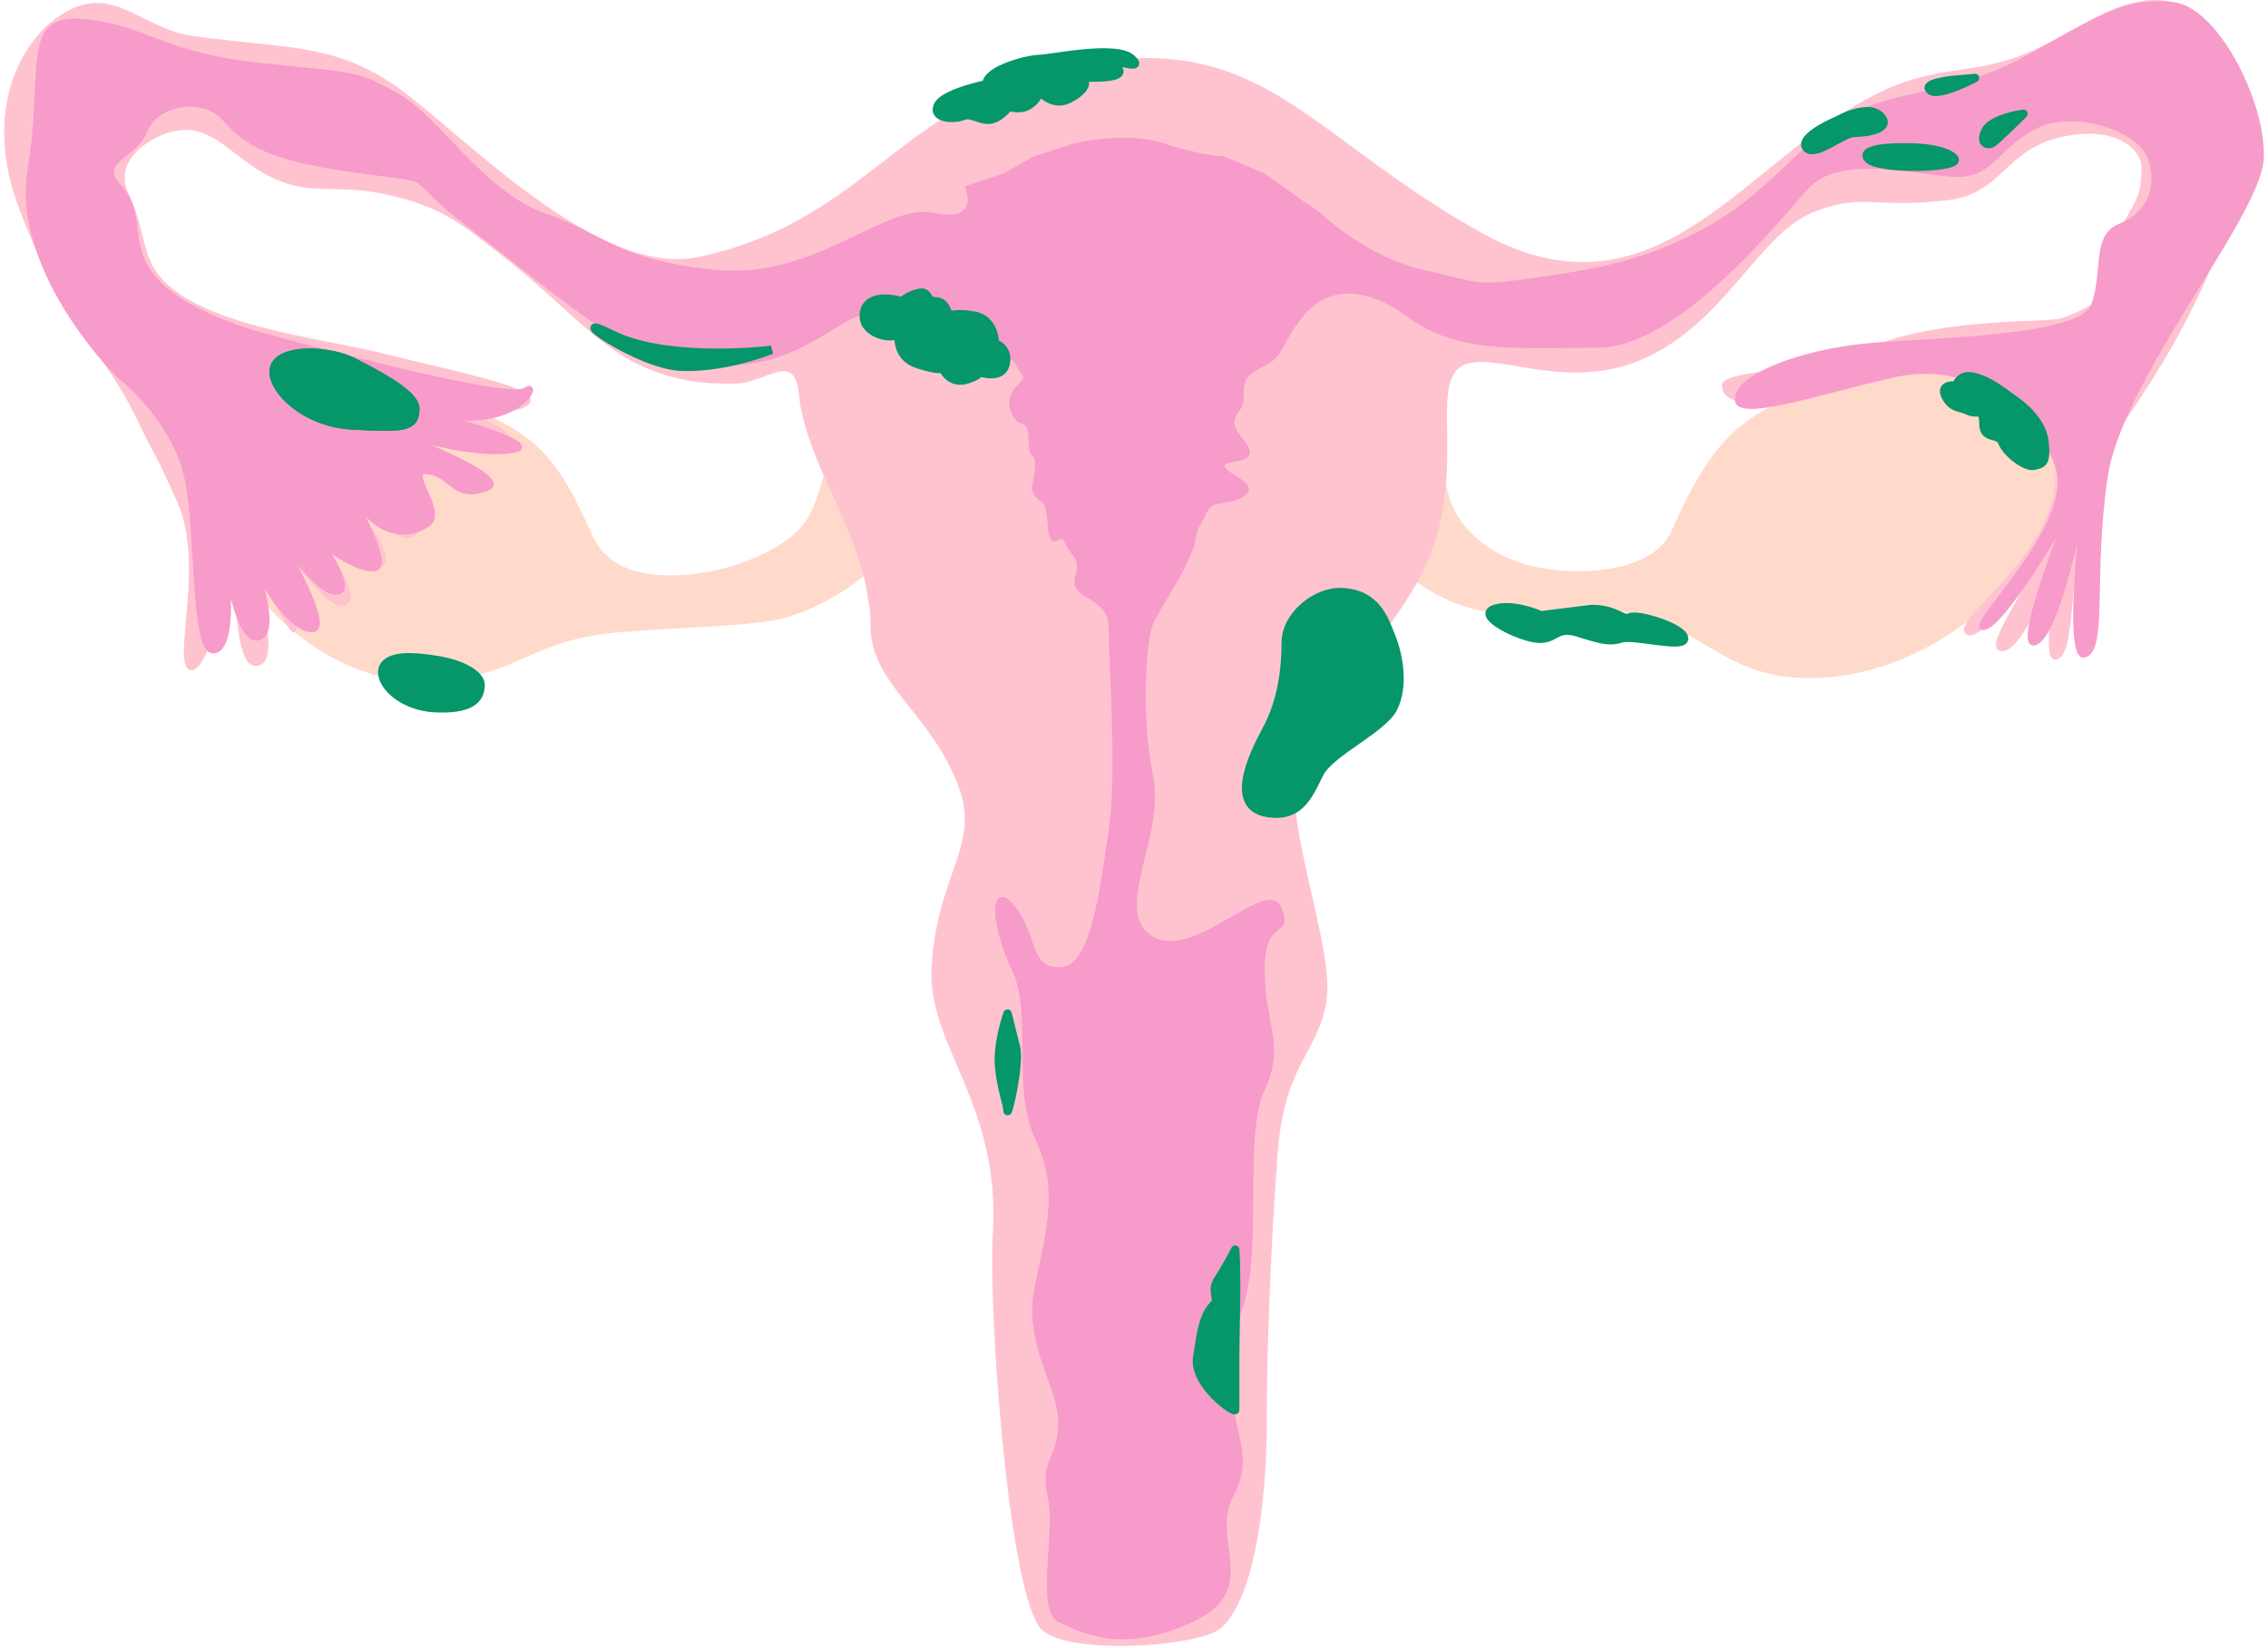 <svg width="538" height="391" viewBox="0 0 538 391" fill="none" xmlns="http://www.w3.org/2000/svg">
<path d="M325.104 119.847C328.704 96.647 338.63 97.589 341 103.5C342.604 107.5 342 116 345.5 122C349.245 128.42 357 133.621 367 135C379.383 136.708 392.745 134.376 396.5 126C403 111.5 408.5 102 421 96C434.142 89.693 459.481 83.82 474.104 91.347C488 98.5 492.519 111.807 483.5 128.5C475.396 143.5 455.113 159.699 431.604 160.847C408 162 403.66 146.707 382.5 144.847C370.426 143.786 358.5 146.458 351 144.847C343.5 143.237 337.5 139.5 333.104 135.847C331.194 134.26 333.604 140.847 330.604 142.347C327.604 143.847 321.504 143.047 325.104 119.847Z" fill="#FFDACA"/>
<path d="M213.069 123.041C209.469 99.841 199.544 100.783 197.173 106.694C195.569 110.694 195 117.041 191.5 123.041C187.755 129.461 176 134.621 166 136C153.617 137.708 144.255 135.376 140.5 127C134 112.5 129.673 105.194 117.173 99.194C104.031 92.886 78.692 87.014 64.069 94.541C50.173 101.694 45.654 115 54.673 131.694C62.777 146.694 81.592 163.959 105 161.5C124.431 159.459 125.84 151.86 147 150C158.5 148.989 177 148.61 184.5 147C192 145.39 200.104 140.653 204.5 137C206.41 135.413 204.569 144.041 207.569 145.541C210.569 147.041 216.669 146.241 213.069 123.041Z" fill="#FFDACA"/>
<path d="M266 14C301.391 11.224 312.858 33.484 351 55C390 77 411 43 438.5 26C456.5 14.873 464 18.216 477 14C490.5 9.622 499.5 -0 511.5 -0C524.248 -0 535.196 15.739 531.5 39.5C528 62 515 84 504 100C487.697 123.714 494.5 156 487.5 156.5C484.382 156.723 486.5 142 490.5 127.5C493.305 117.332 482 154.5 475 154.5C469.4 154.5 480.834 140.333 484 131C480.5 138.333 468.5 154.5 466 150C463.801 146.042 489.086 130.5 487.5 111C486.627 100.265 469.168 78.437 441 89C425 95 408.5 98.5 408.5 91.5C408.5 87.432 427 89.035 444.5 82.035C461.621 75.187 485.63 76.666 489 75.5C505 69.965 498.095 65.286 502 56.5C506 47.5 508 48.044 508 39.5C508 36 502.5 29.5 489 32.5C475.5 35.5 475 46 462 47.5C444.057 49.57 442.772 45.796 431 50C417 55 409.5 77 389 85.5C371.298 92.84 355 83.5 347.5 86.5C341.051 89.079 344.211 100.473 343 115C341.5 133 334 142 327 152C320 162 308 166.5 307 183.5C306 200.5 317 226.5 314.5 238.5C312 250.5 304.5 253 303 274.5C301.5 296 300.5 318 300.5 338C300.5 349.673 299 377 290 386C285 391 251.346 393 246.5 386C238.885 375 234.455 309.459 235.5 293C237.5 261.5 219.696 248.119 221 229C222.5 207 232.451 200.711 227.5 187C221 169 206.5 162.58 206.5 148.5C206.5 128.5 191.165 110.985 189.5 93.5C188.5 83 181.571 91 174.5 91C170.5 91 162 91.5 151.5 86.5C140.875 81.44 132.674 71.133 119.5 61C113 56 107.5 50.912 98.5 48C81.5 42.5 76.671 46.874 66.5 43C56 39 51.5 29.5 42 31C36.5 31.868 26.5 37.636 30.5 46C36 57.5 32 64 45.5 71.5C58.243 78.579 80.688 81.154 91.5 84C101 86.5 121 90.5 125 93.5C128.418 96.063 122.465 99.028 109.353 97.497C115.967 99.58 121.897 102.31 121 105C119.5 109.5 103.583 103.5 91.5 103.5C89.5 103.5 123 113 115.5 115C108 117 100 111 94 109.5C99.5 117 101.855 124.603 98.5 127C95 129.5 91.5 124.727 83 117C72.328 107.299 92.5 127 91.5 133C90.428 139.43 77.812 127 70.5 123C62.653 118.707 86 137 83 142.5C80.038 147.93 72 135.5 66.5 129.5C58.328 120.585 71.5 142.5 70.5 148.5C69.642 153.649 66.473 144.803 61 135.5C56 127 69 157 61 158C54.6 158.8 57 135.5 53 127C54.833 136.333 49.9 159 45.5 159C40 159 49 134.5 42 119C35 103.5 39 113 32 98.5C25 84 13.5 74.5 4 48C-4.452 24.424 6.266 6.007 18.5 1.5C28 -2 35 7 45.5 8.5C66.99 11.569 79 10 94 20.5C109 31 141.5 66 165.5 61C209.5 51.833 215 18 266 14Z" fill="#FFC3D0"/>
<path d="M28.5 89.5C20 81.167 3.8 59.7 7 40.5C11 16.5 5 3.5 20 5C35 6.5 38 13 62.5 15.5C87 18 84.5 17.5 94 22.5C103.5 27.5 114.5 46 129 51C143.5 56 145.5 62 169.5 64.5C193.5 67 210 48.5 221.5 51C230.7 53 230.667 47.5 229.5 44.5L238.5 41.5L245.5 37.5L255 34.5C259 33.5 268.8 32.1 276 34.5C283.2 36.9 288.333 37.5 290 37.5L299.5 41.5L313 51C316.667 54.5 326.7 62.1 337.5 64.5C351 67.5 349.5 68.5 363.5 66.5C377.5 64.5 391 62.5 406.5 53.5C422 44.5 429.5 31 442.5 26C455.5 21 465.5 22.5 483 12.5C500.5 2.5 505.5 -1.90735e-06 515.5 1C525.5 2 537 24 536.5 37.5C536 51 503 89.5 499.5 113C496 136.5 499.5 154 494.5 155.5C490.5 156.7 492.833 130.667 494.5 117.5C492.667 128.167 487.8 150.1 483 152.5C478.2 154.9 486 133.167 490.5 122C485.333 131 474.1 149 470.5 149C466 149 493 124.5 488 110.5C483 96.5 467.5 85 449.5 89C431.5 93 411.5 100 412 94.5C412.5 89 427.5 83.5 442.5 82C457.5 80.5 493.5 80.5 496.5 72.5C499.5 64.5 496.5 56 503 53.5C509.5 51 512.5 44.5 510 37.5C507.5 30.5 492 25.5 483 30C474 34.5 472.5 41.5 464.5 41.5C456.5 41.5 436.5 35.5 428.5 44.5C420.5 53.5 397.5 82 379 82C360.5 82 346 83.5 334.5 75C323 66.5 314 68 308.5 75C303 82 304.5 84 299.5 86.5C294.5 89 294.5 90.5 294.5 94.5C294.5 98.5 289.5 98.5 294.5 104.5C299.5 110.5 290 108 290 110.5C290 113 299 115 294.5 117.5C290 120 287.5 117.5 285.5 122C283.5 126.5 284 123.5 283 128.5C282 133.5 274.5 144.5 273 148C271.5 151.5 270 169 273 184C276 199 263 216 273 222.5C283 229 300.5 208.5 303.5 215.5C306.5 222.5 299.5 217 299.5 230C299.5 243 304.5 248 299.5 258.5C294.5 269 299 295.5 294.5 309.5C290 323.5 292.5 316 292 328.5C291.5 341 297.5 344.5 292 355C286.5 365.5 299 377 282.5 384.5C266 392 257 387 251.5 384.5C246 382 251 363.5 249 355C247 346.5 251.5 346.5 251.5 337.5C251.5 328.5 243 319 246 305C249 291 251.5 281.5 246 270C240.5 258.5 245.5 240.5 240.5 230C235.5 219.5 235 208.5 240.5 215.5C246 222.5 243.5 230 251.5 230C259.5 230 261.5 210 263.5 197C265.5 184 263.5 157 263.5 149C263.5 141 254 142 255.5 137C257 132 254.5 132 253 128.5C251.5 125 249.5 131.5 249 124.5C248.5 117.5 247.5 119.5 246 117.5C244.5 115.5 246 114.5 246 110.5C246 106.5 244.5 109.5 244.5 104.5C244.5 99.5 242.5 100.5 241.5 99.5C240.5 98.5 238.5 95 241.5 92C244.5 89 243 89.5 241.5 86.5C240 83.5 226.5 72.5 219.5 75C212.5 77.5 211 69.5 199.5 76.5C188 83.5 183 86.5 166.5 86.5C150 86.5 130 67.5 112 54C94 40.5 106.5 43.5 84.5 40.5C62.5 37.5 58 33.5 53 28C48 22.5 37 24.5 34.5 31C32 37.5 22.5 38 28.5 44.5C34.5 51 29.5 58 37 66.5C43 73.3 56.5 78 62.5 79.5C81.667 84.833 120.9 94.9 124.5 92.5C128.851 89.599 123.852 102.594 103.626 98.483C113.455 101.146 128.751 105.84 121.5 107C113.569 108.269 100.919 105.009 92.283 102.109C104.786 106.825 120.992 113.941 115.5 116C107.5 119 107 112.5 101.5 112C96 111.5 106 121.5 101.5 124.5C97 127.5 91 127 86.5 121.5C82 116 93.5 134 89 135C86.428 135.572 81.244 132.877 76.806 129.436C80.123 134.314 82.802 139.579 80.5 140.5C76.615 142.054 68.641 131.155 64.827 125.03C70.04 133.519 78.7 149.5 74 149.5C69.2 149.5 63.333 140.167 61 135.5C62.833 140.667 65.4 151.1 61 151.5C57.489 151.819 55.017 142.394 53.739 134.762C54.666 142.931 54.877 153.531 51 154.5C45 156 47.5 123 43.5 110.5C40.3 100.5 32.167 92.333 28.5 89.5Z" fill="#F79BCA" stroke="#F79BCA"/>
<path d="M145.5 79.5C155.9 84.7 174.833 84 183 83C179.333 84.5 169.9 87.4 161.5 87C151 86.5 132.5 73 145.5 79.5Z" fill="#059669" stroke="#059669" stroke-width="2"/>
<path d="M66 85.728C69.396 82.557 79 83.5 83.437 85.728C92.365 90.213 98.5 94.01 98.5 97C98.5 101.625 95.463 101.548 83.437 100.924C70.703 100.263 61.755 89.692 66 85.728Z" fill="#059669" stroke="#059669" stroke-width="2"/>
<path d="M458 21.5C456.4 20.3 459 19.5 463 19L468.5 18.5C465.667 20 459.6 22.7 458 21.5Z" fill="#059669"/>
<path d="M463 19L462.909 18.004L462.893 18.006L462.876 18.008L463 19ZM458 21.5L457.4 22.3L457.4 22.3L458 21.5ZM468.5 18.5L468.968 19.384C469.389 19.161 469.594 18.672 469.459 18.215C469.323 17.759 468.884 17.461 468.41 17.504L468.5 18.5ZM462.876 18.008C460.878 18.257 459.098 18.594 458.002 19.07C457.719 19.193 457.441 19.342 457.204 19.529C456.973 19.712 456.716 19.983 456.592 20.366C456.299 21.276 456.934 21.95 457.4 22.3L458.6 20.7C458.266 20.45 458.627 20.574 458.495 20.981C458.453 21.112 458.387 21.143 458.444 21.098C458.497 21.056 458.606 20.988 458.798 20.905C459.602 20.556 461.122 20.243 463.124 19.992L462.876 18.008ZM457.4 22.3C457.79 22.593 458.251 22.72 458.678 22.77C459.11 22.821 459.577 22.8 460.045 22.74C460.98 22.62 462.049 22.324 463.113 21.958C465.248 21.224 467.522 20.149 468.968 19.384L468.032 17.616C466.645 18.351 464.469 19.376 462.462 20.067C461.455 20.413 460.531 20.661 459.79 20.757C459.42 20.804 459.128 20.809 458.911 20.784C458.689 20.758 458.61 20.707 458.6 20.7L457.4 22.3ZM468.41 17.504L462.909 18.004L463.091 19.996L468.591 19.496L468.41 17.504Z" fill="#059669"/>
<path d="M471 31C472.2 28.6 477.5 27.333 480 27C477.833 29.167 473.3 33.6 472.5 34C471.5 34.5 469.5 34 471 31Z" fill="#059669"/>
<path d="M480 27L480.707 27.707C481.01 27.404 481.087 26.941 480.897 26.557C480.707 26.173 480.293 25.952 479.868 26.009L480 27ZM472.5 34L472.947 34.894L472.947 34.894L472.5 34ZM479.868 26.009C478.563 26.183 476.538 26.597 474.667 27.287C473.731 27.631 472.802 28.056 472.013 28.573C471.234 29.083 470.516 29.731 470.106 30.553L471.894 31.447C472.084 31.069 472.479 30.659 473.109 30.246C473.729 29.84 474.507 29.477 475.358 29.163C477.062 28.536 478.937 28.151 480.132 27.991L479.868 26.009ZM470.106 30.553C469.309 32.146 469.183 33.598 470.105 34.52C470.939 35.353 472.193 35.272 472.947 34.894L472.053 33.106C471.97 33.147 471.839 33.177 471.71 33.167C471.584 33.157 471.532 33.117 471.52 33.105C471.514 33.1 471.502 33.087 471.49 33.054C471.477 33.018 471.459 32.946 471.461 32.822C471.465 32.562 471.558 32.119 471.894 31.447L470.106 30.553ZM472.947 34.894C473.154 34.791 473.388 34.614 473.588 34.454C473.811 34.276 474.076 34.049 474.368 33.791C474.952 33.274 475.671 32.605 476.426 31.887C477.939 30.451 479.62 28.794 480.707 27.707L479.293 26.293C478.213 27.372 476.545 29.016 475.049 30.438C474.3 31.149 473.6 31.799 473.042 32.293C472.762 32.541 472.525 32.743 472.339 32.892C472.129 33.06 472.046 33.109 472.053 33.106L472.947 34.894Z" fill="#059669"/>
<path d="M443 37.5C441.4 35.1 449.333 34.833 453.5 35C456 35 461.5 35.5 463.5 37.5C466 40 445 40.5 443 37.5Z" fill="#059669" stroke="#059669" stroke-width="2"/>
<path d="M428.5 35C426.9 33 432.833 29.833 436 28.5C438.333 27.167 443.6 25.1 446 27.5C449 30.5 443 31.5 440 31.5C437 31.5 430.5 37.5 428.5 35Z" fill="#059669" stroke="#059669" stroke-width="2"/>
<path d="M365.5 146L377.5 144.5C383.5 144.5 384.9 147.3 386.5 146.5C388.5 145.5 399.5 149 399.5 151.5C399.5 154 387.5 150.5 384.5 151.5C381.5 152.5 379 151.5 374 150C369 148.5 369 152 364.5 151.5C360 151 350 146 354.5 144.5C358.1 143.3 363.333 145 365.5 146Z" fill="#059669" stroke="#059669" stroke-width="2"/>
<path d="M485 105C484.6 101 481.5 97.5 478 95C474 92.143 472 90.5 468.5 89.5C465.727 88.708 464.5 90.167 464 91.5C462.667 91.333 460.3 91.6 461.5 94C463 97 465 96.5 467 97.5C469 98.5 470.5 96.5 470.5 100.5C470.5 104.5 474 102.5 475 105C476 107.5 480.5 111 482.5 110.5C484.5 110 485.5 110 485 105Z" fill="#059669" stroke="#059669" stroke-width="2"/>
<path d="M237 253C236.6 248.6 238.167 242.833 239 240.5L241 248.5C242 252.5 239 265 239 263.5C239 262 237.5 258.5 237 253Z" fill="#059669"/>
<path d="M239 240.5L239.97 240.257C239.863 239.83 239.489 239.523 239.049 239.501C238.609 239.48 238.206 239.749 238.058 240.164L239 240.5ZM237 253L237.996 252.909L237 253ZM241 248.5L241.97 248.257L241.97 248.257L241 248.5ZM238.058 240.164C237.211 242.535 235.584 248.469 236.004 253.091L237.996 252.909C237.616 248.731 239.122 243.132 239.942 240.836L238.058 240.164ZM236.004 253.091C236.261 255.912 236.774 258.218 237.217 259.993C237.444 260.9 237.637 261.608 237.785 262.231C237.934 262.859 238 263.255 238 263.5H240C240 262.995 239.878 262.391 239.731 261.769C239.582 261.142 239.368 260.35 239.158 259.507C238.726 257.782 238.239 255.588 237.996 252.909L236.004 253.091ZM238 263.5C238 263.558 238 263.708 238.045 263.869C238.062 263.929 238.129 264.168 238.354 264.368C238.486 264.486 238.675 264.59 238.909 264.617C239.137 264.644 239.327 264.589 239.456 264.529C239.681 264.424 239.807 264.264 239.842 264.218C239.895 264.15 239.931 264.087 239.953 264.047C239.998 263.964 240.033 263.88 240.059 263.812C240.162 263.547 240.288 263.116 240.421 262.603C240.694 261.551 241.043 259.98 241.359 258.241C241.675 256.503 241.962 254.578 242.106 252.824C242.247 251.104 242.263 249.43 241.97 248.257L240.03 248.743C240.237 249.57 240.253 250.958 240.113 252.66C239.976 254.328 239.7 256.184 239.391 257.884C239.082 259.583 238.744 261.105 238.485 262.1C238.353 262.611 238.252 262.942 238.195 263.088C238.181 263.124 238.18 263.12 238.194 263.096C238.2 263.085 238.222 263.045 238.261 262.994C238.283 262.965 238.396 262.816 238.611 262.716C238.735 262.659 238.92 262.605 239.142 262.631C239.372 262.658 239.556 262.76 239.684 262.874C239.9 263.067 239.961 263.292 239.972 263.331C240.005 263.452 240 263.536 240 263.5H238ZM241.97 248.257L239.97 240.257L238.03 240.743L240.03 248.743L241.97 248.257Z" fill="#059669"/>
<path d="M293 322C293 316.663 293.5 302.833 293 296.5C292.333 297.833 290.6 301.1 289 303.5C287 306.5 289.414 308.086 288 309.5C285.5 312 285 315.5 284 322C283 328.5 293 335.5 293 334.5V322Z" fill="#059669"/>
<path d="M293 296.5L293.997 296.421C293.962 295.974 293.632 295.604 293.191 295.518C292.75 295.433 292.306 295.651 292.106 296.053L293 296.5ZM284 322L284.988 322.152L284 322ZM288 309.5L287.293 308.793L287.293 308.793L288 309.5ZM289 303.5L289.832 304.055L289.832 304.055L289 303.5ZM292.003 296.579C292.499 302.862 292 316.574 292 322H294C294 316.753 294.501 302.804 293.997 296.421L292.003 296.579ZM292 322V334.5H294V322H292ZM292 334.5C292 334.31 292.07 334.022 292.328 333.805C292.55 333.618 292.781 333.598 292.859 333.596C293.003 333.592 293.057 333.633 292.943 333.588C292.768 333.518 292.449 333.346 292.009 333.052C291.148 332.475 289.983 331.536 288.841 330.365C287.698 329.192 286.612 327.819 285.874 326.38C285.135 324.938 284.781 323.499 284.988 322.152L283.012 321.848C282.719 323.751 283.24 325.625 284.094 327.292C284.951 328.963 286.177 330.496 287.409 331.76C288.642 333.026 289.914 334.056 290.897 334.714C291.379 335.037 291.833 335.298 292.201 335.445C292.359 335.508 292.627 335.604 292.916 335.595C293.068 335.591 293.354 335.555 293.615 335.336C293.911 335.087 294 334.753 294 334.5H292ZM284.988 322.152C285.492 318.875 285.858 316.448 286.4 314.521C286.933 312.625 287.616 311.298 288.707 310.207L287.293 308.793C285.884 310.202 285.067 311.875 284.475 313.979C283.892 316.052 283.508 318.625 283.012 321.848L284.988 322.152ZM288.707 310.207C289.265 309.649 289.466 309.025 289.472 308.397C289.477 307.874 289.334 307.29 289.263 306.911C289.182 306.474 289.134 306.071 289.191 305.633C289.246 305.204 289.411 304.687 289.832 304.055L288.168 302.945C287.589 303.813 287.305 304.619 287.207 305.375C287.11 306.123 287.202 306.767 287.297 307.278C287.403 307.848 287.474 308.112 287.472 308.378C287.47 308.54 287.442 308.644 287.293 308.793L288.707 310.207ZM289.832 304.055C291.466 301.604 293.22 298.295 293.894 296.947L292.106 296.053C291.446 297.371 289.734 300.596 288.168 302.945L289.832 304.055Z" fill="#059669"/>
<path d="M222.5 25C223.7 22.6 230.667 20.667 234 20C234 16.5 244 14 246.5 14C249 14 265 10.5 268.5 14C272 17.5 261.5 12.5 265 16C268.5 19.5 253.5 18 256 18.5C258.5 19 257.5 21.5 253.5 23.5C250.3 25.1 247.5 22.833 246.5 21.5C246.5 22.167 246 23.8 244 25C242.3 26.02 240.238 25.667 239.044 25.231C239.186 25.54 238.811 26.206 237 27.5C233.5 30 231 26.5 228.5 27.5C226 28.5 221 28 222.5 25Z" fill="#059669"/>
<path d="M234 20C230.667 20.667 223.7 22.6 222.5 25C221 28 226 28.5 228.5 27.5C231 26.5 233.5 30 237 27.5C239.8 25.5 239.167 25 238.5 25C239.5 25.5 242 26.2 244 25C246 23.8 246.5 22.167 246.5 21.5C247.5 22.833 250.3 25.1 253.5 23.5C257.5 21.5 258.5 19 256 18.5C253.5 18 268.5 19.5 265 16C261.5 12.5 272 17.5 268.5 14C265 10.5 249 14 246.5 14C244 14 234 16.5 234 20Z" stroke="#059669" stroke-width="2"/>
<path d="M205 74C205.8 70 211.333 70.667 214 71.5C214.5 71 216 69.9 218 69.5C220.5 69 219.5 71.5 222 71.5C224 71.5 224.833 73.833 225 75C225.667 74.667 227.9 74.2 231.5 75C235.1 75.8 236 79.667 236 81.5C237.167 81.833 239.3 83.3 238.5 86.5C237.765 89.44 234.161 88.947 232.029 88.202C232.45 88.503 232.237 89.088 229.5 90C226.057 91.148 224.169 88.728 223.573 87.202C223.579 87.622 222.498 87.884 218 86.5C211.5 84.5 214 78.5 212.5 79.5C211 80.5 204 79 205 74Z" fill="#059669"/>
<path d="M214 71.5C211.333 70.667 205.8 70 205 74C204 79 211 80.5 212.5 79.5C214 78.5 211.5 84.5 218 86.5C223.2 88.1 223.833 87.5 223.5 87C224 88.5 225.9 91.2 229.5 90C233.1 88.8 232.333 88.167 231.5 88C233.5 88.833 237.7 89.7 238.5 86.5C239.3 83.3 237.167 81.833 236 81.5C236 79.667 235.1 75.8 231.5 75C227.9 74.2 225.667 74.667 225 75C224.833 73.833 224 71.5 222 71.5C219.5 71.5 220.5 69 218 69.5C216 69.9 214.5 71 214 71.5Z" stroke="#059669" stroke-width="2"/>
<path d="M66 85.728C69.396 82.557 79 83.5 83.437 85.728C92.365 90.213 98.5 94.01 98.5 97C98.5 101.625 95.463 101.548 83.437 100.924C70.703 100.263 61.755 89.692 66 85.728Z" fill="#059669" stroke="#059669" stroke-width="2"/>
<path d="M91.5 157.5C93.9 155.1 100.181 156.097 103 156.5C110 157.5 114 160.237 114 162.5C114 166 111.5 168.472 103 168C94 167.5 88.5 160.5 91.5 157.5Z" fill="#059669" stroke="#059669" stroke-width="2"/>
<path d="M305 152.5C305 146 312.247 140.109 318.5 140.5C326.5 141 328.339 146.848 330 151C332 156 333 163 330.5 168C328 173 315.5 178.5 313 183.5C310.5 188.5 308.5 193.667 301.5 193C291 192 297 179.5 300.5 173C304 166.5 305 159 305 152.5Z" fill="#059669" stroke="#059669" stroke-width="2"/>
</svg>
